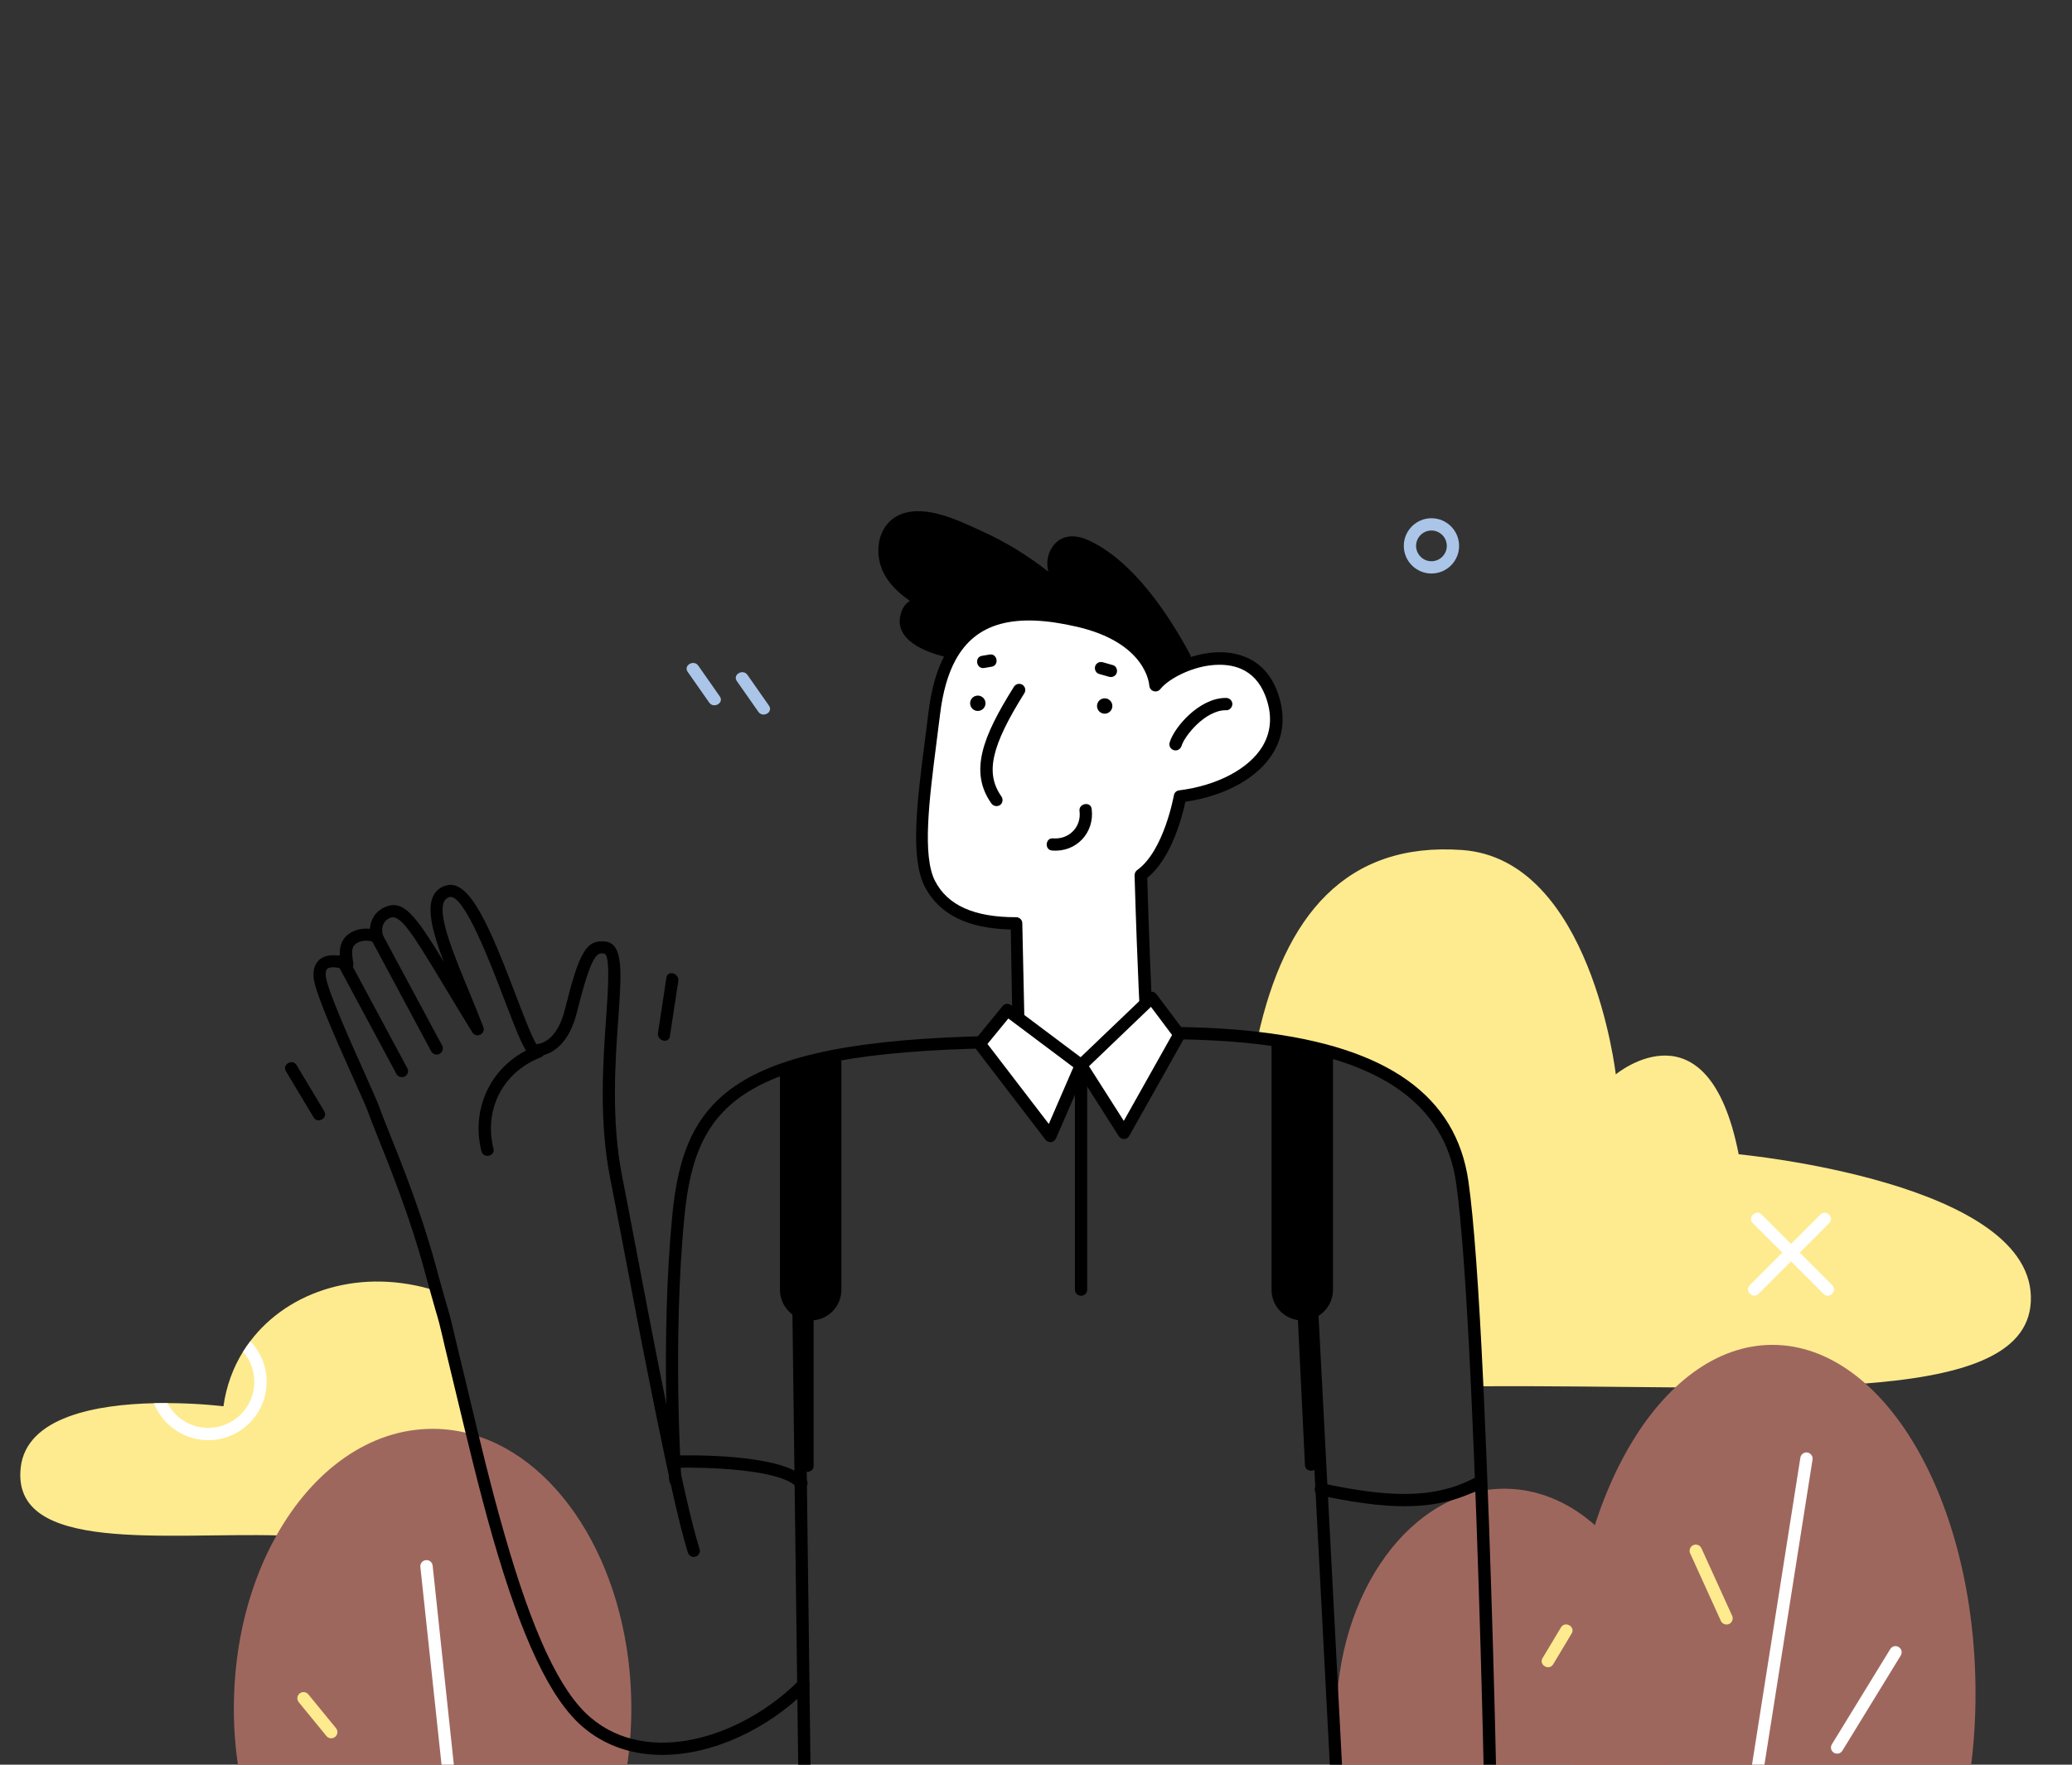 <svg width="297" height="253" viewBox="0 0 297 253" fill="none" xmlns="http://www.w3.org/2000/svg">
<rect x="0" y="0" width="297" height="253" fill="#333333" stroke="none"/>
<g clip-path="url(#clip0_547_14645)">
<path d="M71.446 220.076C60.748 220.241 48.068 220.351 39.976 220.131C23.681 219.69 1.643 222.773 2.964 210.442C3.753 203.084 13.956 201.359 22.048 201.175C22.709 201.157 23.351 201.157 23.975 201.157C28.544 201.175 32.03 201.616 32.03 201.616C32.434 198.716 33.407 196.092 34.838 193.78C35.15 193.266 35.498 192.771 35.865 192.294C41.407 184.954 51.903 181.669 62.565 185.082C63.739 189.266 63.519 188.073 64.657 192.991C66.694 201.322 68.877 211.066 71.446 220.076Z" fill="#FEEB8F"/>
<path d="M291.096 186.64C290.307 202.183 252.781 198.458 211.732 198.751C211.163 186.493 210.448 175.447 209.585 169.446C207.622 155.739 195.015 150.491 180.28 148.784C184.134 131.242 192.942 120.672 209.585 121.865C228.082 123.186 231.605 154.032 231.605 154.032C231.605 154.032 244.817 143.022 249.221 165.483C249.24 165.501 291.977 169.465 291.096 186.64Z" fill="#FEEB8F"/>
<path d="M90.495 244.942C90.495 247.915 90.257 250.814 89.816 253.622H34.197C33.757 250.833 33.519 247.933 33.519 244.942C33.519 235.566 35.794 226.959 39.629 220.133C44.84 210.83 52.933 204.848 62.016 204.848C63.961 204.848 65.87 205.123 67.705 205.655C80.715 209.362 90.495 225.546 90.495 244.942Z" fill="#9E675E"/>
<path d="M239.13 253.62C239.497 251.308 239.699 248.922 239.699 246.464C239.699 228.224 228.909 213.434 215.624 213.434C202.339 213.434 191.549 228.224 191.549 246.464C191.549 248.922 191.751 251.308 192.118 253.62H239.13Z" fill="#9E675E"/>
<path d="M283.17 242.794C283.17 246.519 282.931 250.134 282.472 253.621H225.697C225.257 250.134 225 246.519 225 242.794C225 215.196 238.01 192.809 254.066 192.809C270.141 192.827 283.17 215.196 283.17 242.794Z" fill="#9E675E"/>
<path d="M223.753 233.313C222.872 234.781 221.992 236.249 221.111 237.717C220.524 238.69 222.047 239.589 222.634 238.598C223.515 237.13 224.395 235.662 225.276 234.194C225.863 233.222 224.34 232.341 223.753 233.313Z" fill="#FEEB8F"/>
<path d="M65.118 253.621H63.356L60.255 224.646C60.2 224.169 60.548 223.729 61.044 223.674C61.539 223.619 61.961 223.967 62.016 224.463L65.118 253.621Z" fill="white"/>
<path d="M259.81 209.25L252.819 253.602H251.039L258.067 208.975C258.14 208.498 258.599 208.167 259.076 208.241C259.553 208.332 259.884 208.773 259.81 209.25Z" fill="white"/>
<path d="M247.478 232.901C247.148 232.901 246.818 232.717 246.671 232.387L242.267 222.698C242.065 222.258 242.267 221.726 242.707 221.524C243.148 221.322 243.68 221.524 243.882 221.964L248.286 231.653C248.488 232.093 248.286 232.626 247.845 232.827C247.717 232.882 247.607 232.901 247.478 232.901Z" fill="#FEEB8F"/>
<path d="M263.334 251.418C263.168 251.418 263.022 251.381 262.875 251.289C262.453 251.032 262.324 250.5 262.581 250.078L270.949 236.426C271.206 236.004 271.738 235.875 272.16 236.132C272.582 236.389 272.71 236.921 272.454 237.343L264.086 250.996C263.921 251.271 263.627 251.418 263.334 251.418Z" fill="white"/>
<path d="M47.465 249.214C47.209 249.214 46.952 249.104 46.786 248.884L42.823 244.039C42.511 243.654 42.566 243.104 42.951 242.792C43.318 242.48 43.887 242.535 44.199 242.92L48.163 247.764C48.475 248.15 48.42 248.7 48.034 249.012C47.869 249.141 47.667 249.214 47.465 249.214Z" fill="#FEEB8F"/>
<path d="M205.183 82.224C203 82.224 201.22 80.444 201.22 78.26C201.22 76.077 203 74.297 205.183 74.297C207.367 74.297 209.147 76.077 209.147 78.26C209.147 80.463 207.367 82.224 205.183 82.224ZM205.183 76.058C203.972 76.058 202.981 77.049 202.981 78.26C202.981 79.472 203.972 80.463 205.183 80.463C206.394 80.463 207.385 79.472 207.385 78.26C207.385 77.049 206.394 76.058 205.183 76.058Z" fill="#AAC5E7"/>
<path d="M35.886 192.305C35.519 192.782 35.189 193.277 34.858 193.791C35.849 194.947 36.455 196.452 36.455 198.103C36.455 201.755 33.5 204.709 29.849 204.709C27.317 204.709 25.096 203.278 23.995 201.168C23.371 201.168 22.729 201.168 22.068 201.186C23.298 204.287 26.326 206.471 29.849 206.471C34.473 206.471 38.216 202.709 38.216 198.103C38.216 195.846 37.336 193.809 35.886 192.305Z" fill="white"/>
<path d="M103.174 99.839C102.146 98.371 101.119 96.903 100.091 95.435C99.449 94.517 97.926 95.398 98.568 96.316C99.596 97.784 100.623 99.251 101.651 100.719C102.293 101.655 103.834 100.775 103.174 99.839Z" fill="#AAC5E7"/>
<path d="M260.948 174.117C257.572 177.494 254.195 180.87 250.819 184.246C250.012 185.054 251.259 186.302 252.067 185.494C255.443 182.118 258.82 178.741 262.196 175.365C263.003 174.558 261.756 173.328 260.948 174.117Z" fill="white"/>
<path d="M262.636 184.25C259.26 180.873 255.884 177.497 252.507 174.121C251.7 173.313 250.452 174.561 251.259 175.369C254.636 178.745 258.012 182.121 261.389 185.498C262.196 186.305 263.444 185.057 262.636 184.25Z" fill="white"/>
<path d="M110.221 101.163C109.193 99.695 108.165 98.227 107.138 96.759C106.496 95.841 104.973 96.722 105.615 97.64C106.642 99.108 107.67 100.576 108.698 102.044C109.358 102.98 110.881 102.099 110.221 101.163Z" fill="#AAC5E7"/>
<path d="M129.232 87.657C127.728 91.713 132.829 93.585 135.691 94.209C135.857 94.245 135.985 94.245 136.113 94.19C136.15 94.209 136.205 94.227 136.242 94.245C139.38 88.447 145.417 86.868 154.647 89.015C165.382 91.511 165.675 98.264 165.675 98.264C166.373 97.365 167.767 96.374 169.51 95.621C169.639 95.456 169.749 95.291 169.859 95.089C169.859 95.071 169.877 95.053 169.877 95.053C170.446 94.998 170.942 94.465 170.593 93.841C167.419 87.933 162.226 80.152 155.803 77.363C153.803 76.501 151.711 76.739 150.61 78.813C150.059 79.84 150.023 80.905 150.261 81.951C147.307 79.639 144.132 77.675 140.701 76.134C137.49 74.666 132.774 72.317 129.177 73.712C126.553 74.721 125.526 77.547 126.021 80.226C126.498 82.832 128.333 84.685 130.425 86.153C129.911 86.446 129.489 86.96 129.232 87.657Z" fill="black"/>
<path d="M133.343 126.761C135.673 131.202 140.609 132.413 145.747 132.413L146.041 149.386C146.041 149.386 147.27 154.891 157.62 152.744C163.822 151.46 164.446 148.12 164.446 148.12C164.446 148.12 164.006 141.074 163.547 125.495C167.712 122.522 169.162 114.209 169.162 114.209C177.695 113.145 185.475 107.75 182.209 99.383C179.897 93.456 173.731 93.804 169.511 95.621C167.786 96.373 166.373 97.364 165.675 98.263C165.675 98.263 165.382 91.51 154.647 89.015C145.417 86.868 139.38 88.464 136.242 94.245C135.086 96.355 134.334 99.034 133.948 102.264C132.774 112.099 130.994 122.247 133.343 126.761Z" fill="white"/>
<path d="M153.215 154.104C146.279 154.104 145.233 149.774 145.178 149.554C145.16 149.499 145.16 149.444 145.16 149.37L144.885 133.259C138.664 133.112 134.645 131.094 132.572 127.148C130.425 123.038 131.452 114.927 132.553 106.339C132.737 104.945 132.92 103.532 133.085 102.137C133.507 98.724 134.278 95.99 135.489 93.788C138.774 87.696 145.123 85.843 154.867 88.118C162.886 89.99 165.4 94.137 166.207 96.486C167.015 95.862 168.024 95.256 169.162 94.761C170.758 94.082 174.85 92.65 178.557 94.21C180.63 95.073 182.135 96.687 183.034 99.018C184.264 102.192 184.098 105.238 182.539 107.862C180.392 111.477 175.694 114.101 169.914 114.946C169.492 116.946 167.95 123.038 164.446 125.864C164.886 140.948 165.326 147.939 165.326 148.012C165.326 148.086 165.326 148.159 165.308 148.232C165.271 148.398 164.501 152.178 157.785 153.554C156.023 153.958 154.518 154.104 153.215 154.104ZM146.903 149.242C147.087 149.811 148.646 153.664 157.418 151.866C162.39 150.838 163.381 148.508 163.528 148.012C163.473 146.93 163.051 139.718 162.629 125.497C162.629 125.203 162.757 124.928 162.996 124.744C166.831 122.01 168.244 114.12 168.262 114.028C168.336 113.643 168.629 113.349 169.015 113.312C174.465 112.633 179.052 110.211 180.979 106.982C182.263 104.816 182.392 102.357 181.346 99.678C180.612 97.825 179.438 96.54 177.823 95.862C175.694 94.962 172.685 95.164 169.822 96.412C168.281 97.073 166.96 97.99 166.336 98.779C166.115 99.073 165.73 99.201 165.363 99.091C165.014 98.981 164.758 98.651 164.739 98.284C164.721 98.045 164.28 92.155 154.39 89.861C145.398 87.769 139.857 89.292 136.957 94.65C135.875 96.632 135.141 99.22 134.755 102.357C134.59 103.752 134.407 105.165 134.223 106.56C133.214 114.505 132.15 122.708 134.04 126.323C135.856 129.809 139.636 131.497 145.582 131.497C145.6 131.497 145.637 131.497 145.655 131.497C146.132 131.497 146.536 131.883 146.536 132.36L146.903 149.242Z" fill="black"/>
<path d="M142.83 115.568C142.555 115.568 142.28 115.439 142.114 115.201C138.885 110.65 140.848 105.604 145.344 98.447C145.601 98.043 146.151 97.915 146.555 98.172C146.959 98.429 147.087 98.979 146.83 99.383C142.059 106.998 141.197 110.87 143.546 114.191C143.821 114.595 143.729 115.146 143.344 115.421C143.197 115.513 143.014 115.568 142.83 115.568Z" fill="black"/>
<path d="M158.536 102.302C159.135 102.196 159.535 101.625 159.43 101.027C159.324 100.428 158.753 100.028 158.155 100.133C157.556 100.239 157.156 100.81 157.261 101.408C157.367 102.007 157.938 102.407 158.536 102.302Z" fill="black"/>
<path d="M140.35 101.911C140.949 101.806 141.349 101.235 141.243 100.636C141.138 100.037 140.567 99.637 139.968 99.743C139.369 99.848 138.969 100.419 139.075 101.018C139.18 101.617 139.751 102.017 140.35 101.911Z" fill="black"/>
<path d="M150.958 120.194C153.233 120.377 155.032 118.56 154.738 116.285C154.591 115.166 156.335 114.854 156.481 115.973C156.922 119.386 154.261 122.23 150.811 121.937C149.674 121.845 149.839 120.083 150.958 120.194Z" fill="black"/>
<path d="M156.996 95.473C157.18 94.996 157.675 94.813 158.134 94.96C158.611 95.088 159.088 95.235 159.547 95.363C160.005 95.492 160.226 96.079 160.06 96.501C159.877 96.978 159.382 97.162 158.923 97.015C158.446 96.886 157.969 96.74 157.51 96.611C157.051 96.464 156.831 95.895 156.996 95.473Z" fill="black"/>
<path d="M140.756 94.024L141.839 93.841C142.958 93.639 143.27 95.382 142.151 95.584L141.068 95.767C139.949 95.951 139.637 94.207 140.756 94.024Z" fill="black"/>
<path d="M168.501 107.586C168.409 107.586 168.336 107.568 168.244 107.549C167.785 107.402 167.51 106.925 167.657 106.448C168.317 104.228 171.932 100.062 175.676 100.062C175.712 100.062 175.749 100.062 175.786 100.062C176.263 100.081 176.667 100.485 176.648 100.962C176.63 101.457 176.19 101.861 175.749 101.824C175.731 101.824 175.694 101.824 175.676 101.824C172.795 101.824 169.804 105.457 169.363 106.944C169.235 107.329 168.886 107.586 168.501 107.586Z" fill="black"/>
<path d="M114.866 213.514C114.627 213.514 114.37 213.404 114.205 213.221C111.893 210.578 100.883 210.321 96.828 210.432H96.809C96.332 210.432 95.947 210.046 95.928 209.569C95.91 209.092 96.295 208.67 96.791 208.67C98.369 208.633 112.278 208.321 115.545 212.046C115.856 212.413 115.82 212.964 115.453 213.294C115.288 213.441 115.086 213.514 114.866 213.514Z" fill="black"/>
<path d="M94.936 251.596C90.753 251.596 86.752 250.366 83.468 247.522C78.88 243.558 74.788 234.915 70.604 220.327C68.678 213.574 67.008 206.565 65.375 199.775C64.843 197.518 64.31 195.334 63.797 193.224C62.989 189.701 62.879 189.352 62.439 187.866C62.273 187.279 62.053 186.526 61.723 185.352C61.466 184.471 61.172 183.352 60.769 181.884C58.732 174.434 55.961 167.516 54.126 162.947C53.465 161.314 52.952 160.011 52.658 159.167C52.383 158.451 51.612 156.726 50.713 154.726C47.814 148.267 45.208 142.303 44.969 140.266C44.786 138.633 45.428 137.826 45.979 137.44C46.804 136.871 47.887 136.89 48.731 137.036C48.713 136.853 48.713 136.706 48.713 136.559C48.694 135.165 49.41 134.064 50.658 133.513C51.392 133.183 52.254 133.073 53.025 133.165C53.099 131.788 53.869 130.614 55.19 130.045C57.815 128.907 59.503 131.128 63.595 137.862C62.053 133.789 61.154 130.43 62.09 128.485C62.457 127.715 63.099 127.183 63.962 126.944C67.283 125.99 70.201 132.853 73.926 142.652C75.082 145.661 76.165 148.524 76.88 149.698C77.706 149.643 79.908 149.056 80.99 144.652C83.046 136.413 84.055 134.706 86.752 134.981C89.376 135.275 89.101 139.33 88.624 146.065C88.184 152.23 87.597 160.653 89.175 168.635C89.578 170.654 90.184 173.847 90.918 177.7C93.579 191.701 98.038 215.116 100.276 222.07C100.423 222.529 100.166 223.025 99.707 223.171C99.249 223.318 98.753 223.061 98.606 222.603C96.35 215.538 91.872 192.05 89.211 178.012C88.477 174.159 87.872 170.966 87.468 168.947C85.835 160.745 86.441 152.175 86.881 145.918C87.156 142.083 87.523 136.816 86.587 136.706C85.615 136.596 84.844 136.523 82.715 145.055C80.972 152.083 76.476 151.441 76.275 151.405C76.054 151.368 75.871 151.258 75.724 151.093C74.843 150.01 73.724 147.037 72.274 143.257C70.384 138.321 66.494 128.045 64.439 128.614C64.072 128.724 63.833 128.907 63.668 129.219C62.696 131.22 65.026 136.816 67.265 142.23C67.944 143.881 68.641 145.588 69.283 147.239C69.448 147.661 69.265 148.138 68.843 148.34C68.439 148.542 67.944 148.395 67.705 148.01C66.145 145.477 64.806 143.257 63.65 141.33C58.897 133.44 57.319 130.981 55.888 131.605C54.934 132.027 54.548 133.018 54.915 134.174C55.025 134.559 54.879 134.963 54.548 135.183C54.218 135.403 53.778 135.348 53.484 135.091C53.282 134.89 52.254 134.688 51.374 135.091C50.768 135.367 50.474 135.825 50.474 136.486C50.493 136.871 50.511 137.422 50.64 138.027C50.713 138.358 50.585 138.706 50.309 138.908C50.034 139.11 49.667 139.147 49.373 139C49.007 138.835 47.557 138.449 46.97 138.853C46.658 139.073 46.658 139.605 46.713 140.028C46.933 141.954 50.291 149.459 52.309 153.955C53.245 156.065 53.998 157.717 54.291 158.506C54.585 159.35 55.099 160.635 55.741 162.249C57.594 166.855 60.383 173.828 62.439 181.388C62.842 182.856 63.154 183.976 63.393 184.857C63.723 186.031 63.943 186.765 64.109 187.352C64.549 188.839 64.659 189.242 65.485 192.802C65.999 194.894 66.531 197.096 67.063 199.353C68.678 206.124 70.347 213.116 72.274 219.832C76.348 234.09 80.257 242.457 84.587 246.182C92.881 253.339 106.314 249.137 114.516 240.934C114.865 240.586 115.415 240.586 115.764 240.934C116.112 241.283 116.112 241.833 115.764 242.182C110.204 247.779 102.277 251.596 94.936 251.596Z" fill="black"/>
<path d="M76.698 150.031C77.744 149.627 78.57 151.187 77.505 151.591C72.11 153.683 69.321 159.041 70.734 164.674C71.009 165.775 69.284 166.142 69.009 165.041C67.413 158.729 70.587 152.398 76.698 150.031Z" fill="black"/>
<path d="M62.585 151.196C62.273 151.196 61.961 151.031 61.814 150.737L53.3 134.865C53.061 134.442 53.226 133.91 53.667 133.672C54.089 133.433 54.639 133.598 54.859 134.039L63.374 149.893C63.612 150.315 63.447 150.847 63.007 151.086C62.878 151.159 62.732 151.196 62.585 151.196Z" fill="black"/>
<path d="M57.596 154.432C57.284 154.432 56.972 154.266 56.825 153.973L48.31 138.118C48.072 137.696 48.237 137.164 48.678 136.926C49.099 136.687 49.65 136.852 49.87 137.293L58.385 153.147C58.623 153.569 58.458 154.101 58.018 154.34C57.889 154.395 57.742 154.432 57.596 154.432Z" fill="black"/>
<path d="M46.474 159.31C45.153 157.108 43.832 154.906 42.511 152.704C41.924 151.731 40.401 152.612 40.988 153.585C42.309 155.787 43.63 157.989 44.951 160.191C45.539 161.182 47.062 160.282 46.474 159.31Z" fill="black"/>
<path d="M95.523 140.158C95.12 142.8 94.716 145.461 94.312 148.103C94.147 149.204 95.835 149.7 96.019 148.58C96.422 145.938 96.826 143.277 97.23 140.635C97.377 139.515 95.688 139.038 95.523 140.158Z" fill="black"/>
<path d="M96.807 213.083C96.348 213.083 95.963 212.734 95.926 212.257C95.908 212.055 94.623 192.146 96.367 174.218C98.073 156.638 105.652 148.748 146.022 148.473C146.499 148.473 146.902 148.858 146.902 149.353C146.902 149.849 146.517 150.234 146.022 150.234C106.771 150.491 99.743 157.574 98.11 174.383C96.367 192.164 97.651 211.927 97.669 212.129C97.706 212.606 97.339 213.028 96.844 213.065C96.844 213.083 96.825 213.083 96.807 213.083Z" fill="black"/>
<path d="M213.549 254.501C213.072 254.501 212.686 254.116 212.668 253.639C212.668 253.345 212.063 224.847 210.851 198.809C210.191 184.753 209.475 174.935 208.723 169.596C207.09 158.237 197.768 151.723 180.189 149.686C175.638 149.154 170.481 148.934 164.444 148.989C163.967 148.989 163.563 148.603 163.563 148.108C163.563 147.612 163.949 147.227 164.444 147.227C170.555 147.172 175.785 147.392 180.409 147.943C198.887 150.09 208.723 157.099 210.484 169.357C211.255 174.752 211.971 184.643 212.631 198.735C213.842 224.792 214.448 253.327 214.448 253.602C214.448 254.079 214.063 254.483 213.549 254.501C213.567 254.501 213.567 254.501 213.549 254.501Z" fill="black"/>
<path d="M191.531 254.5C191.072 254.5 190.668 254.133 190.65 253.655L187.127 186.256C187.108 185.779 187.475 185.357 187.952 185.338C188.429 185.302 188.852 185.687 188.87 186.164L192.393 253.564C192.411 254.041 192.044 254.463 191.567 254.481C191.567 254.5 191.549 254.5 191.531 254.5Z" fill="black"/>
<path d="M115.304 254.502C114.826 254.502 114.423 254.117 114.423 253.639L113.542 184.919C113.542 184.423 113.927 184.038 114.404 184.02C114.9 184.02 115.285 184.405 115.304 184.882L116.184 253.603C116.203 254.098 115.817 254.484 115.304 254.502C115.322 254.502 115.322 254.502 115.304 254.502Z" fill="black"/>
<path d="M201.311 215.945C197.66 215.945 193.66 215.321 189.145 214.385C188.668 214.293 188.356 213.816 188.466 213.339C188.558 212.862 189.035 212.55 189.512 212.66C198.541 214.568 205.348 215.082 211.386 211.871C211.808 211.632 212.34 211.798 212.578 212.238C212.799 212.66 212.652 213.192 212.211 213.431C208.817 215.229 205.257 215.945 201.311 215.945Z" fill="black"/>
<path d="M144.389 144.809L140.426 149.653L150.555 162.865L154.959 152.736L144.389 144.809Z" fill="white"/>
<path d="M150.555 163.744C150.28 163.744 150.023 163.616 149.858 163.396L139.729 150.184C139.472 149.853 139.49 149.413 139.747 149.083L143.711 144.238C144.004 143.871 144.536 143.816 144.922 144.091L155.491 152.019C155.822 152.257 155.932 152.698 155.767 153.083L151.363 163.212C151.234 163.506 150.977 163.689 150.665 163.744C150.629 163.744 150.592 163.744 150.555 163.744ZM141.545 149.67L150.335 161.138L153.858 153.009L144.536 146.018L141.545 149.67Z" fill="black"/>
<path d="M154.957 152.732L161.123 162.421L169.05 148.328L165.086 143.043L154.957 152.732Z" fill="white"/>
<path d="M161.123 163.303C160.829 163.303 160.536 163.156 160.37 162.899L154.205 153.21C153.985 152.862 154.04 152.385 154.333 152.109L164.463 142.421C164.646 142.255 164.903 142.164 165.141 142.182C165.398 142.2 165.619 142.329 165.765 142.531L169.729 147.815C169.931 148.091 169.968 148.476 169.784 148.77L161.857 162.862C161.71 163.138 161.416 163.303 161.104 163.303C161.141 163.303 161.141 163.303 161.123 163.303ZM156.095 152.862L161.086 160.697L168.004 148.384L164.976 144.347L156.095 152.862Z" fill="black"/>
<path d="M154.959 185.766C154.463 185.766 154.078 185.381 154.078 184.885V152.736C154.078 152.241 154.463 151.855 154.959 151.855C155.454 151.855 155.84 152.241 155.84 152.736V184.904C155.84 185.381 155.454 185.766 154.959 185.766Z" fill="black"/>
<path d="M114.348 152.074C113.981 152.46 113.558 152.79 113.118 153.102C112.714 153.377 112.256 153.579 111.797 153.689V184.902C111.797 187.343 113.76 189.306 116.201 189.306C118.641 189.306 120.605 187.343 120.605 184.902V152.074H114.348Z" fill="black"/>
<path d="M188.483 149.652H182.263V184.903C182.263 187.343 184.226 189.307 186.667 189.307C189.107 189.307 191.071 187.343 191.071 184.903V150.643C190.135 150.551 189.254 150.203 188.483 149.652Z" fill="black"/>
<path d="M114.864 189.01V210.149C114.864 211.286 116.626 211.286 116.626 210.149V189.01C116.626 187.872 114.864 187.872 114.864 189.01Z" fill="black"/>
<path d="M186.025 188.92L187.052 210.041C187.107 211.179 188.869 211.087 188.814 209.949L187.786 188.828C187.731 187.691 185.97 187.782 186.025 188.92Z" fill="black"/>
</g>
<defs>
<clipPath id="clip0_547_14645">
<rect width="297" height="253" fill="white"/>
</clipPath>
</defs>
</svg>
